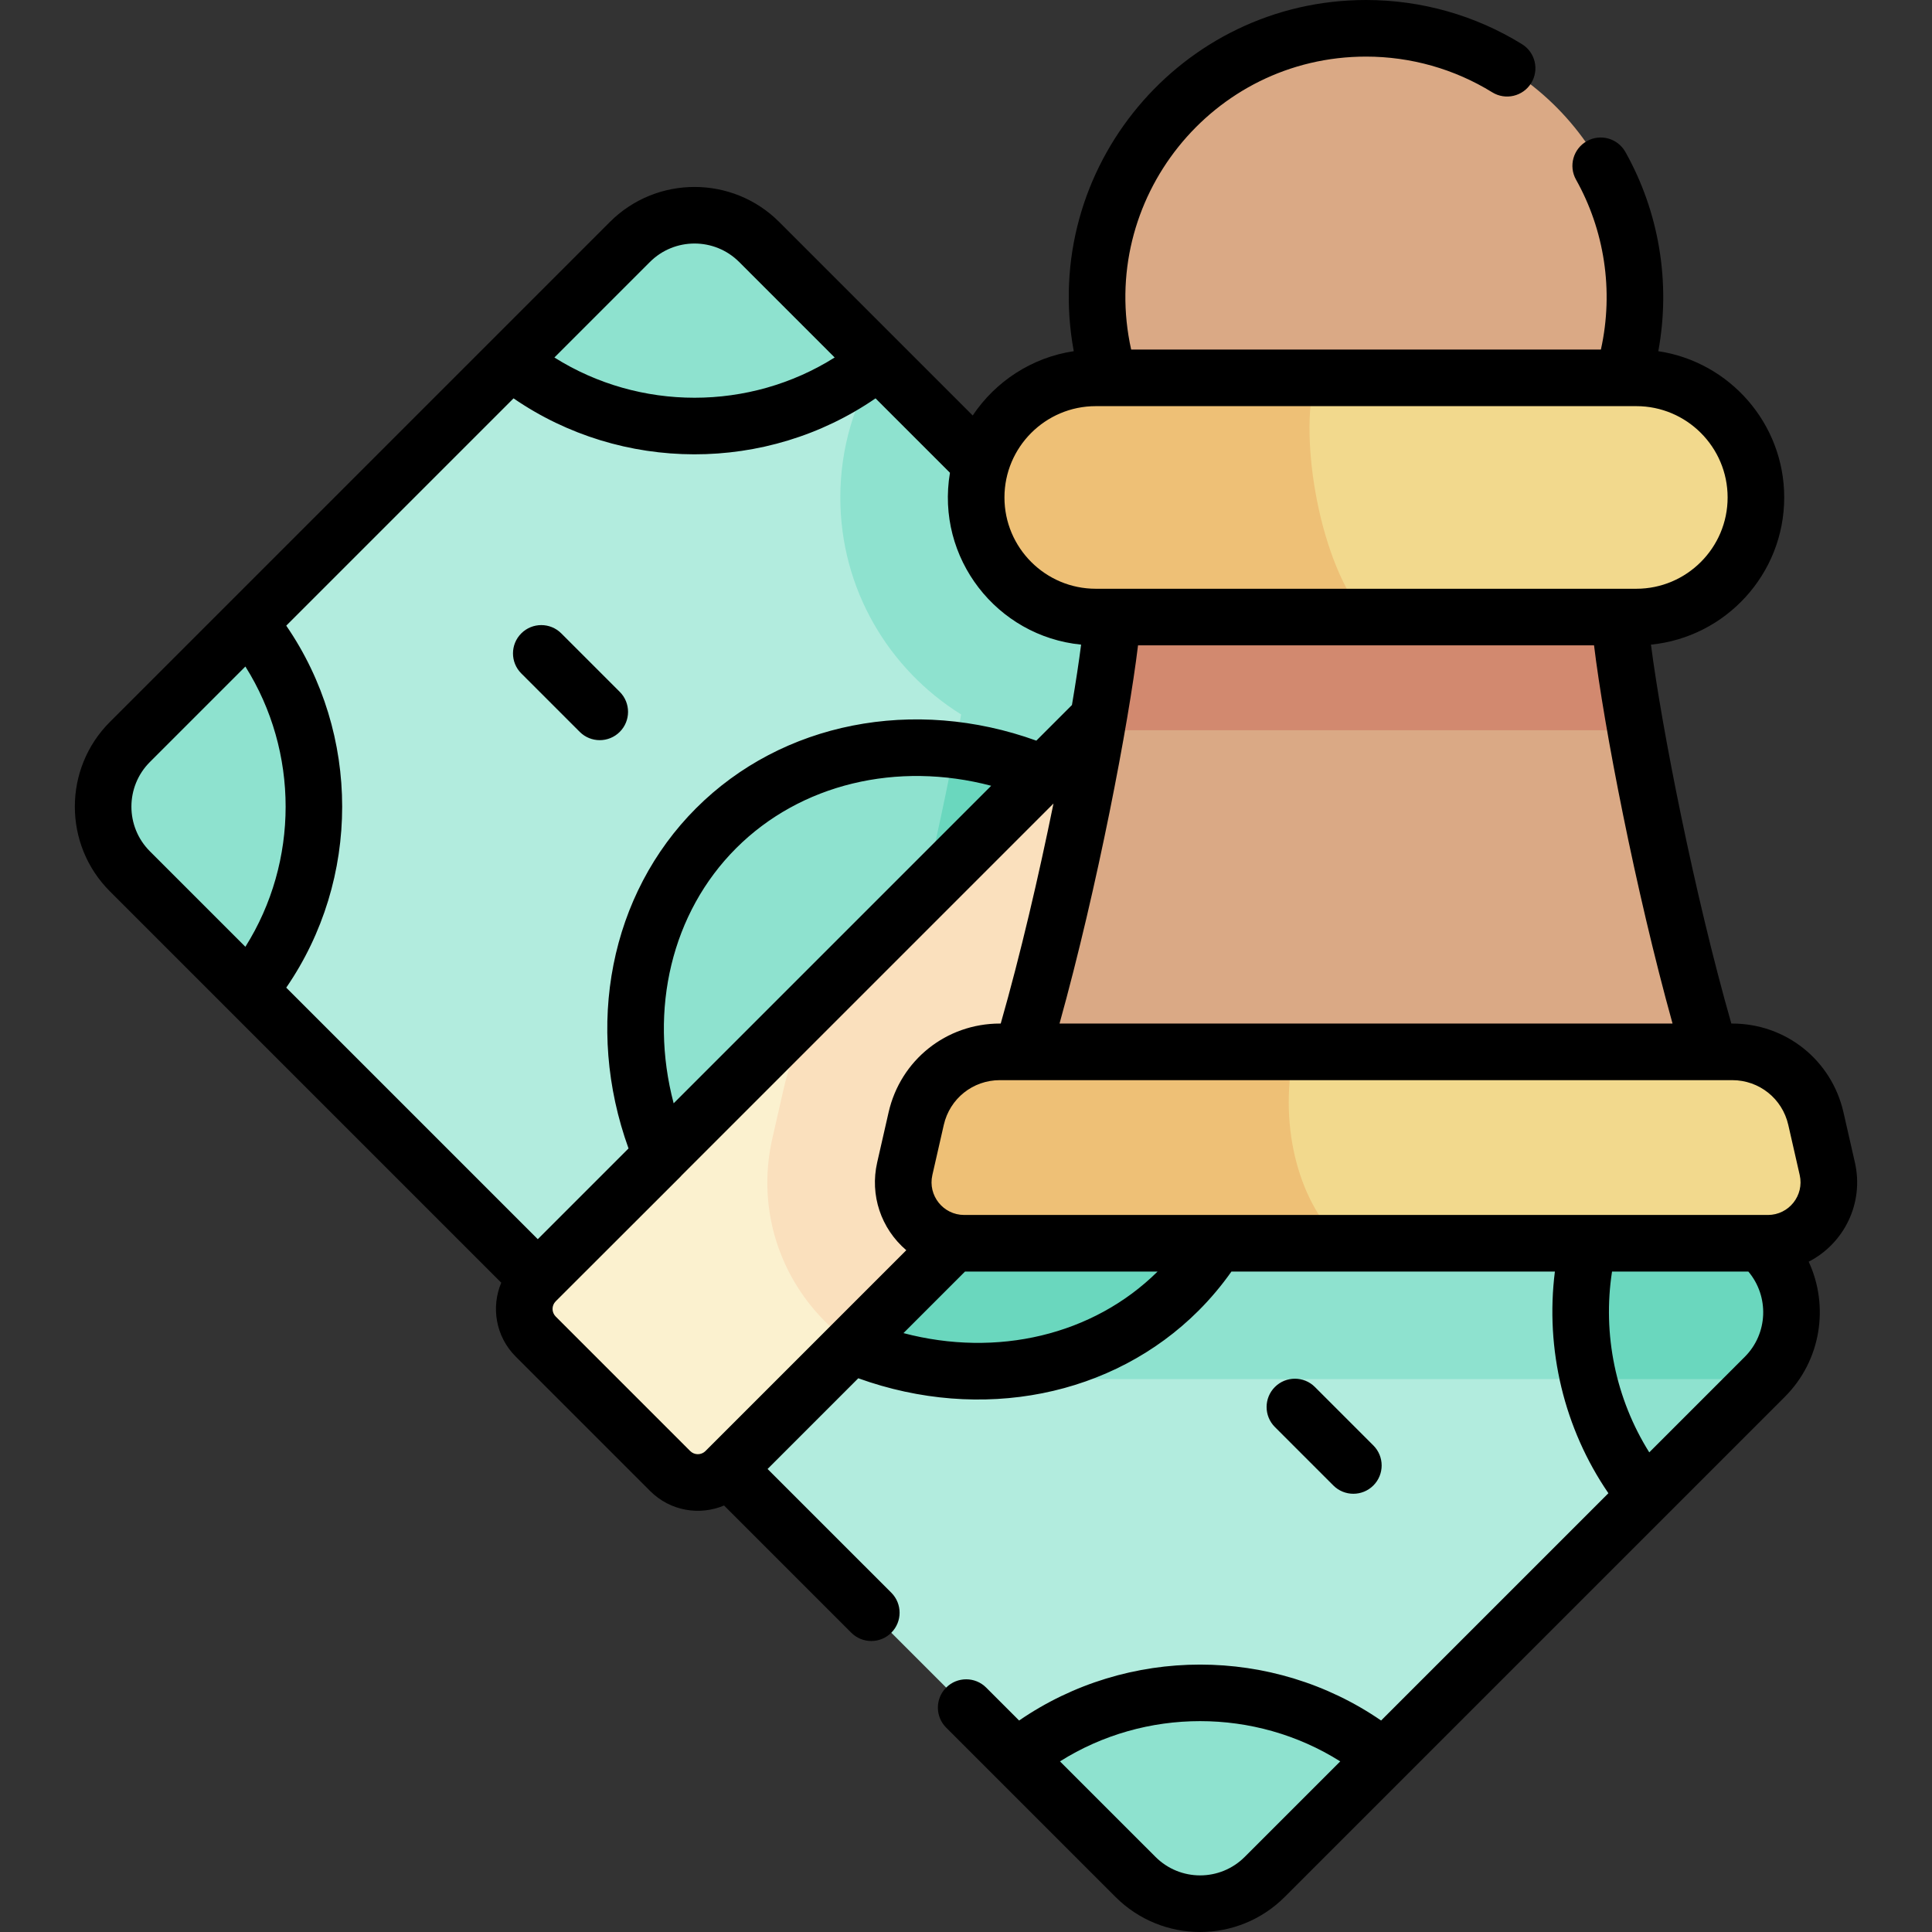 <svg id="Capa_1" enable-background="new 0 0 512.007 512.007" height="512" viewBox="0 0 512.007 512.007" width="512" xmlns="http://www.w3.org/2000/svg"><rect x="0" y="0" width="512.007" height="512.007" fill="#333333" stroke="none"/><g><path d="m300.918 497.405-266.505-266.505c-9.459-9.459-9.459-24.796 0-34.255l132.521-132.521c9.459-9.459 24.796-9.459 34.256 0l266.505 266.505c9.459 9.459 9.459 24.796 0 34.255l-132.521 132.521c-9.46 9.46-24.797 9.46-34.256 0z" fill="#b2ecde"/><path d="m467.695 330.629-234.674-234.674c-6.533 10.41-10.327 22.705-10.327 35.875 0 24.246 12.815 45.557 32.025 57.516-3.042 16.835-7.484 38.06-12.562 57.958-17.05 7.129-30.114 22.106-34.453 41.147l-3.03 13.292c-3.545 15.558.129 31.636 10.081 44.11 9.951 12.474 24.811 19.628 40.768 19.628h211.574l.598-.598c9.459-9.458 9.459-24.795 0-34.254z" fill="#8ee2cf"/><path d="m467.695 364.884-31.558 31.558c-23.038-28.295-23.038-69.076 0-97.371l31.558 31.558c9.459 9.459 9.459 24.796 0 34.255z" fill="#8ee2cf"/><path d="m467.695 330.629-31.558-31.558c-15.49 19.024-20.548 43.689-15.209 66.411h46.169l.598-.598c9.459-9.459 9.459-24.796 0-34.255z" fill="#6ad7be"/><path d="m335.174 497.405 31.558-31.558c-28.295-23.038-69.076-23.038-97.371 0l31.558 31.558c9.459 9.46 24.795 9.46 34.255 0z" fill="#8ee2cf"/><ellipse cx="251.054" cy="280.764" fill="#8ee2cf" rx="78.452" ry="86.658" transform="matrix(.707 -.707 .707 .707 -124.999 259.758)"/><path d="m312.33 342.041c30.637-30.637 28.039-82.908-5.802-116.75-15.318-15.318-34.413-24.212-53.568-26.542-2.89 14.969-6.631 32.208-10.802 48.556-17.05 7.129-30.114 22.106-34.453 41.147l-3.03 13.292c-3.545 15.558.129 31.636 10.081 44.11 3.601 4.514 7.851 8.319 12.556 11.353 29.573 11.732 62.921 6.931 85.018-15.166z" fill="#6ad7be"/><path d="m177.609 389.848-35.639-35.638c-4.047-4.047-4.047-10.608 0-14.654l167.873-167.873c4.047-4.047 10.608-4.047 14.654 0l35.639 35.639c4.047 4.047 4.047 10.608 0 14.654l-167.872 167.872c-4.047 4.046-10.608 4.046-14.655 0z" fill="#fbf1cf"/><path d="m360.137 207.32-35.639-35.639c-4.047-4.047-10.608-4.047-14.654 0l-65.085 65.085c-.846 3.533-1.713 7.056-2.602 10.538-17.05 7.129-30.114 22.106-34.453 41.147l-3.03 13.292c-3.545 15.558.129 31.636 10.081 44.11 3.229 4.048 6.981 7.524 11.114 10.389l134.268-134.268c4.047-4.046 4.047-10.607 0-14.654z" fill="#fae0bd"/><path d="m166.935 64.124-31.558 31.558c28.295 23.038 69.076 23.038 97.371 0l-31.558-31.558c-9.459-9.46-24.796-9.46-34.255 0z" fill="#8ee2cf"/><path d="m34.413 196.645 31.558-31.558c23.038 28.295 23.038 69.076 0 97.371l-31.558-31.558c-9.459-9.459-9.459-24.796 0-34.255z" fill="#8ee2cf"/><g><path d="m453.21 278.753c-11.645-38.859-22.683-96.301-23.98-115.226h-134.423c-1.297 18.926-12.335 76.367-23.98 115.226z" fill="#daa985"/><path d="m433.5 193.527c-2.292-12.905-3.833-23.635-4.269-30h-134.424c-.436 6.364-1.977 17.095-4.269 30z" fill="#d2896f"/><path d="m468.514 329.482h-212.991c-10.369 0-18.052-9.631-15.748-19.741l3.028-13.289c2.359-10.353 11.567-17.699 22.186-17.699h194.059c10.619 0 19.826 7.345 22.186 17.699l3.029 13.289c2.303 10.11-5.38 19.741-15.749 19.741z" fill="#f2d98d"/><path d="m342.901 278.753h-77.912c-10.619 0-19.826 7.345-22.186 17.699l-3.028 13.29c-2.304 10.11 5.379 19.741 15.748 19.741h100.171c-10.95-10.085-17.054-29.964-12.793-50.73z" fill="#eec076"/><ellipse cx="362.019" cy="78.767" fill="#daa985" rx="71.267" ry="71.267" transform="matrix(.973 -.23 .23 .973 -8.413 85.282)"/><path d="m433.646 100.133h-143.255c-17.506 0-31.697 14.191-31.697 31.697 0 17.506 14.191 31.697 31.697 31.697h143.255c17.506 0 31.697-14.191 31.697-31.697 0-17.506-14.191-31.697-31.697-31.697z" fill="#f2d98d"/><path d="m348.615 100.133h-58.224c-17.506 0-31.697 14.191-31.697 31.697s14.191 31.697 31.697 31.697h71.628c-12.06-13.379-18.061-47.457-13.404-63.394z" fill="#eec076"/></g><path d="m363.961 393.673c2.93-2.929 2.93-7.678.001-10.607l-15.492-15.493c-2.929-2.929-7.678-2.929-10.606 0-2.93 2.929-2.93 7.678-.001 10.607l15.492 15.493c2.928 2.928 7.677 2.93 10.606 0zm127.614-85.598-3.028-13.289c-3.157-13.855-15.287-23.532-29.498-23.532h-.219c-9.752-34.057-18.504-78.581-21.301-100.42 19.797-1.956 35.314-18.7 35.314-39.003 0-19.632-14.509-35.936-33.367-38.761 3.363-18.3.147-36.99-8.723-52.797-2.026-3.612-6.6-4.898-10.211-2.871-3.612 2.027-4.897 6.598-2.871 10.21 7.459 13.292 10.073 29.338 6.591 45.021h-124.488c-8.804-39.674 21.377-77.633 62.245-77.633 11.854 0 23.42 3.273 33.448 9.465 3.523 2.175 8.145 1.083 10.322-2.441 2.176-3.524 1.083-8.146-2.441-10.322-12.398-7.655-26.69-11.702-41.329-11.702-48.952 0-86.389 44.479-77.458 93.069-11.146 1.669-20.769 8.048-26.778 17.04-8.521-8.521-38.634-38.634-51.289-51.289-12.367-12.368-32.493-12.368-44.862 0-13.59 13.59-111.52 111.52-132.521 132.521-12.367 12.369-12.367 32.493 0 44.862 12.548 12.548 93.124 93.123 103.73 103.729-2.712 6.421-1.529 14.221 3.829 19.579l35.638 35.639c5.341 5.341 13.137 6.55 19.581 3.829l33.715 33.715c2.93 2.929 7.678 2.929 10.607 0s2.929-7.678 0-10.606l-32.792-32.788 24.039-24.04c32.558 11.742 67.44 4.818 90.176-17.917 3.193-3.193 6.11-6.668 8.715-10.361h85.72c-2.602 20.588 2.46 41.653 14.18 58.741l-60.237 60.237c-28.746-19.761-67.186-19.76-95.932.001l-8.725-8.724c-2.93-2.929-7.678-2.929-10.607 0s-2.929 7.678 0 10.606c3.66 3.66 33.762 33.761 44.867 44.866 12.396 12.397 32.464 12.399 44.862 0 16.18-16.18 116.386-116.386 132.522-132.521 9.669-9.669 11.779-24.079 6.33-35.818 9.434-4.854 14.696-15.547 12.246-26.295zm-161.705 184.027c-6.536 6.536-17.112 6.535-23.647 0l-25.315-25.314c22.585-14.219 51.691-14.219 74.277 0zm113.376-220.849h-162.455c10.091-36.298 18.311-79.604 20.802-100.226h120.851c2.586 21.406 10.99 64.93 20.802 100.226zm-152.855-163.62c5.753.003 128.051 0 143.255 0 13.343 0 24.197 10.854 24.197 24.197s-10.854 24.197-24.197 24.197h-143.255c-13.343 0-24.197-10.855-24.197-24.197s10.854-24.197 24.197-24.197zm-118.154-38.206c6.521-6.521 17.131-6.52 23.649 0l25.314 25.314c-22.586 14.219-51.692 14.219-74.277 0zm-107.207 181.484-25.314-25.314c-6.52-6.52-6.52-17.129 0-23.649l25.314-25.314c14.22 22.586 14.22 51.692 0 74.277zm10.829 10.828c19.76-28.746 19.76-67.188 0-95.933l60.237-60.237c28.611 19.669 67.013 19.882 95.933 0l19.722 19.722c-3.811 22.583 12.43 43.337 34.758 45.543-.573 4.477-1.397 9.906-2.428 16.005l-9.44 9.44c-32.428-11.694-67.349-4.91-90.166 17.907-22.816 22.816-29.599 57.737-17.906 90.166l-24.05 24.048zm186.821-53.501-84.153 84.153c-6.559-24.894-.54-50.506 16.554-67.6s42.705-23.112 67.599-16.553zm-75.72 176.306c-1.114 1.115-2.932 1.117-4.048 0l-35.639-35.639c-1.117-1.116-1.118-2.929.001-4.047 43.931-43.93 31.012-30.918 33.427-33.427l98.486-98.486c-3.878 19.069-8.788 40.173-13.981 58.309h-.218c-14.21 0-26.34 9.677-29.499 23.532l-3.028 13.289c-1.966 8.63.992 17.494 7.717 23.251-1.058 1.059-55.181 55.182-53.218 53.218zm52.467-31.253 16.309-16.309h51.036c-17.092 16.903-42.571 22.837-67.345 16.309zm222.964 6.29-25.314 25.314c-8.886-14.158-12.436-31.289-9.866-47.913h36.129c5.543 6.563 5.234 16.416-.949 22.599zm6.123-37.599h-212.99c-5.56 0-9.669-5.164-8.437-10.574l3.028-13.289c1.593-6.986 7.709-11.866 14.874-11.866h194.059c7.165 0 13.281 4.879 14.873 11.865l3.028 13.289c1.233 5.412-2.875 10.575-8.435 10.575zm-304.269-138.633-15.493-15.493c-2.928-2.93-7.677-2.929-10.607 0-2.929 2.929-2.929 7.678 0 10.607l15.494 15.493c2.927 2.929 7.677 2.929 10.606 0 2.929-2.93 2.929-7.678 0-10.607z"/></g></svg>